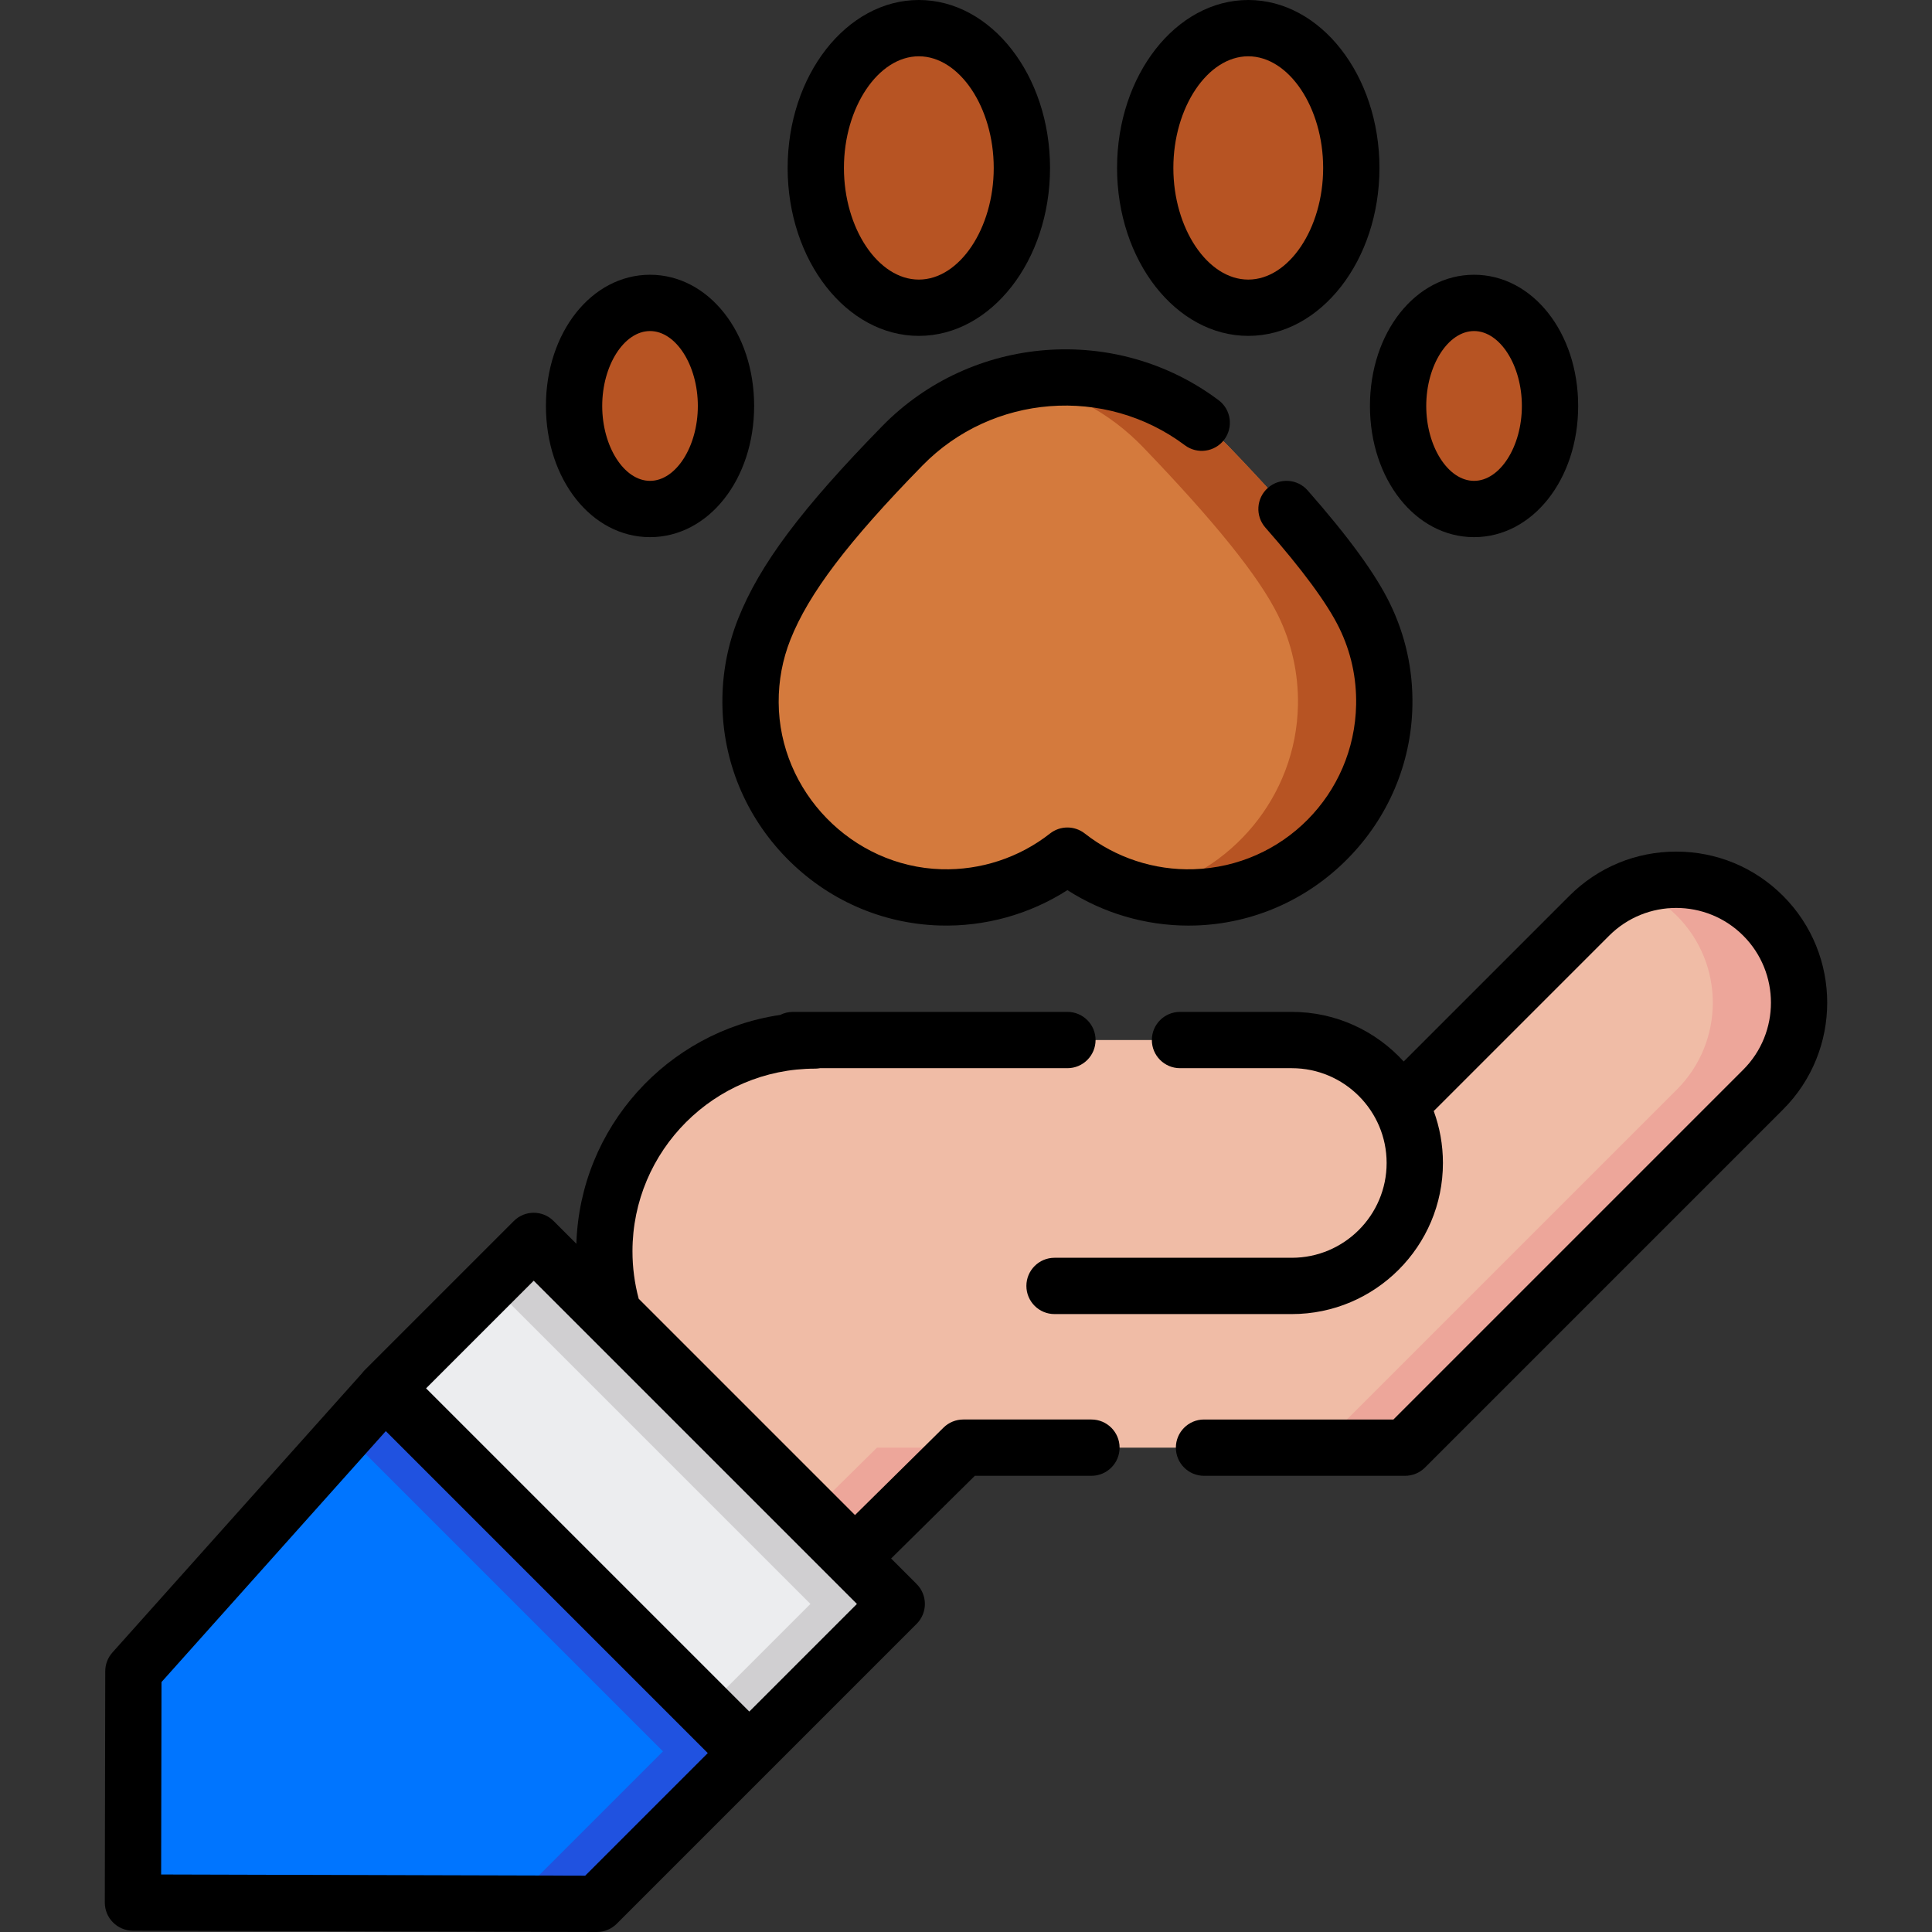 <?xml version="1.0" encoding="iso-8859-1"?>
<!-- Generator: Adobe Illustrator 21.0.0, SVG Export Plug-In . SVG Version: 6.00 Build 0)  -->
<svg xmlns="http://www.w3.org/2000/svg" xmlns:xlink="http://www.w3.org/1999/xlink" version="1.1" id="Capa_1" x="0px" y="0px" viewBox="0 0 514.772 514.772" style="enable-background:new 0 0 514.772 514.772;" xml:space="preserve" width="512" height="512">
<rect x="0" y="0" width="514.772" height="514.772" fill="#333333" stroke="none"/>
<g>
	<g>
		<g>
			<polygon style="fill:#0075FF;" points="35.422,506.928 35.539,445.302 102.925,369.916 199.649,466.641 159.017,507.273    "/>
		</g>
	</g>
	<g>
		<g>
			<ellipse style="fill:#B75423;" cx="244.819" cy="44.747" rx="27.457" ry="37.247"/>
		</g>
	</g>
	<g>
		<g>
			<ellipse style="fill:#B75423;" cx="173.197" cy="108.164" rx="20.239" ry="27.457"/>
		</g>
	</g>
	<g>
		<g>
			<ellipse style="fill:#B75423;" cx="392.755" cy="108.164" rx="20.239" ry="27.457"/>
		</g>
	</g>
	<g>
		<g>
			<ellipse style="fill:#B75423;" cx="332.591" cy="44.747" rx="27.457" ry="37.247"/>
		</g>
	</g>
	<g>
		<g>
			<path style="fill:#D47A3D;" d="M250.57,239.097c12.787,0.388,24.568-3.836,33.836-11.115     c9.268,7.279,21.049,11.503,33.836,11.115c27.655-0.839,50.067-23.522,50.588-51.185c0.162-8.575-1.744-16.69-5.253-23.88     c-5.168-10.591-17.424-25.547-35.975-44.845c-23.736-24.692-63.245-24.886-87.187-0.393     c-21.628,22.125-31.749,36.166-36.788,48.876c-2.391,6.03-3.69,12.612-3.656,19.501     C200.113,215.122,222.631,238.249,250.57,239.097z"/>
		</g>
	</g>
	<g>
		<g>
			<path style="fill:#F0BCA6;" d="M190.461,283.986c-17.534,9.503-29.441,28.067-29.441,49.412c0,5.775,0.874,11.344,2.493,16.587     l17.937,17.937l0,0l46.327,46.327l28.885-28.529h117.716l95.398-95.397c12.792-12.792,12.792-33.533,0-46.326     c-12.791-12.791-33.533-12.794-46.326,0l-46.489,46.488"/>
		</g>
	</g>
	<g>
		<g>
			<path style="fill:#F0BCA6;" d="M373.953,293.492l-26.713,26.712h-75.465c-5.937-24.65-28.118-42.971-54.591-42.971     c-9.674,0-18.777,2.446-26.724,6.753"/>
		</g>
	</g>
	<g>
		<g>
			<path style="fill:#F0BCA6;" d="M344.203,342.628H221.888c-18.092,0-32.758-14.666-32.758-32.758     c0-18.092,14.666-32.758,32.758-32.758h122.315c18.092,0,32.758,14.666,32.758,32.758     C376.96,327.962,362.294,342.628,344.203,342.628z"/>
		</g>
	</g>
	<g>
		<g>
			
				<rect x="102.304" y="370.769" transform="matrix(0.707 0.707 -0.707 0.707 332.038 -3.876)" style="fill:#ECEDEF;" width="136.789" height="56.197"/>
		</g>
	</g>
	<g>
		<g>
			<polygon style="fill:#2052E0;" points="102.925,369.916 92.069,382.061 176.649,466.641 136.081,507.209 159.017,507.273      199.649,466.641    "/>
		</g>
	</g>
	<g>
		<g>
			<path style="fill:#B75423;" d="M363.578,164.032c-5.168-10.591-17.424-25.547-35.975-44.845     c-14.833-15.431-35.826-21.294-55.331-17.544c11.912,2.276,23.271,8.12,32.331,17.544c18.551,19.298,30.806,34.255,35.975,44.845     c3.509,7.189,5.415,15.304,5.253,23.88c-0.458,24.281-17.781,44.719-40.71,49.924c4.205,0.948,8.598,1.399,13.122,1.261     c27.655-0.839,50.067-23.522,50.588-51.185C368.993,179.336,367.087,171.221,363.578,164.032z"/>
		</g>
	</g>
	<g>
		<g>
			<path style="fill:#EDA69A;" d="M469.775,243.997c-9.372-9.372-23.009-11.869-34.663-7.508c4.253,1.591,8.244,4.088,11.663,7.508     c12.792,12.793,12.792,33.534,0,46.326l-95.398,95.397h23l95.398-95.397C482.568,277.531,482.568,256.79,469.775,243.997z"/>
		</g>
	</g>
	<g>
		<g>
			<polygon style="fill:#EDA69A;" points="216.348,402.821 227.776,414.249 256.662,385.72 233.662,385.72    "/>
		</g>
	</g>
	<g>
		<g>
			<polygon style="fill:#D0CFD1;" points="142.205,330.636 130.705,342.136 215.929,427.361 187.691,455.599 199.191,467.099      238.929,427.361    "/>
		</g>
	</g>
	<g>
		<path d="M196.657,164.906c-2.814,7.1-4.222,14.604-4.184,22.303c0.078,15.473,6.115,30.148,17.001,41.323    c10.89,11.178,25.404,17.593,40.868,18.062c12.07,0.359,23.971-2.952,34.064-9.421c9.59,6.146,20.809,9.449,32.26,9.449    c0.6,0,1.202-0.009,1.804-0.027c15.308-0.464,29.718-6.771,40.576-17.758c10.857-10.986,16.995-25.469,17.283-40.783    c0.181-9.577-1.842-18.766-6.011-27.31c-3.816-7.82-10.98-17.659-21.901-30.077c-2.736-3.111-7.476-3.415-10.585-0.68    c-3.11,2.735-3.415,7.475-0.68,10.585c9.886,11.242,16.508,20.242,19.685,26.75c3.118,6.389,4.63,13.269,4.495,20.449    c-0.45,23.854-19.477,43.106-43.317,43.83c-10.456,0.324-20.758-3.063-28.976-9.517c-2.72-2.136-6.546-2.136-9.266,0    c-8.218,6.455-18.518,9.833-28.976,9.517c-23.771-0.721-43.206-20.669-43.325-44.466c-0.029-5.772,1.024-11.392,3.128-16.701    c4.865-12.273,15.386-26.148,35.179-46.396c18.594-19.023,48.651-21.347,69.918-5.405c3.314,2.484,8.016,1.812,10.5-1.502    c2.484-3.314,1.812-8.015-1.502-10.5c-27.266-20.44-65.804-17.465-89.642,6.921C213.5,135.6,202.376,150.479,196.657,164.906z"/>
		<path d="M244.819,89.495c19.275,0,34.957-20.074,34.957-44.748S264.094,0,244.819,0s-34.957,20.073-34.957,44.747    S225.544,89.495,244.819,89.495z M244.819,15c10.817,0,19.957,13.623,19.957,29.747c0,16.125-9.139,29.748-19.957,29.748    s-19.957-13.623-19.957-29.748C224.863,28.623,234.002,15,244.819,15z"/>
		<path d="M173.197,143.121c15.555,0,27.74-15.355,27.74-34.957s-12.185-34.957-27.74-34.957c-15.555,0-27.739,15.355-27.739,34.957    S157.642,143.121,173.197,143.121z M173.197,88.208c6.906,0,12.74,9.139,12.74,19.957s-5.834,19.957-12.74,19.957    c-6.905,0-12.739-9.139-12.739-19.957S166.291,88.208,173.197,88.208z"/>
		<path d="M392.755,143.121c15.555,0,27.74-15.355,27.74-34.957s-12.185-34.957-27.74-34.957c-15.555,0-27.739,15.355-27.739,34.957    S377.2,143.121,392.755,143.121z M392.755,88.208c6.906,0,12.74,9.139,12.74,19.957s-5.834,19.957-12.74,19.957    c-6.905,0-12.739-9.139-12.739-19.957S385.849,88.208,392.755,88.208z"/>
		<path d="M332.592,89.495c19.275,0,34.957-20.074,34.957-44.748S351.867,0,332.592,0s-34.957,20.073-34.957,44.747    S313.317,89.495,332.592,89.495z M332.592,15c10.817,0,19.957,13.623,19.957,29.747c0,16.125-9.139,29.748-19.957,29.748    s-19.957-13.623-19.957-29.748C312.635,28.623,321.774,15,332.592,15z"/>
		<path d="M475.078,238.693c-7.603-7.603-17.712-11.791-28.465-11.791c0,0,0,0-0.001,0c-10.753,0-20.862,4.188-28.466,11.791    l-44.141,44.14c-7.37-8.116-18.001-13.221-29.802-13.221h-29.796c-4.142,0-7.5,3.358-7.5,7.5s3.358,7.5,7.5,7.5h29.796    c13.927,0,25.258,11.331,25.258,25.258s-11.331,25.258-25.258,25.258h-63.227c-4.142,0-7.5,3.358-7.5,7.5s3.358,7.5,7.5,7.5    h63.227c22.198,0,40.258-18.06,40.258-40.258c0-4.864-0.868-9.529-2.455-13.849c0.086-0.078,0.175-0.151,0.259-0.234    l46.489-46.488c9.848-9.848,25.872-9.848,35.719,0c9.848,9.849,9.848,25.872,0,35.72l-93.201,93.2h-50.465    c-4.142,0-7.5,3.358-7.5,7.5s3.358,7.5,7.5,7.5h53.572c1.989,0,3.897-0.79,5.303-2.197l95.397-95.397    C490.775,279.931,490.775,254.391,475.078,238.693z"/>
		<path d="M290.806,378.22h-34.144c-1.973,0-3.867,0.777-5.27,2.164l-23.583,23.292l-57.629-57.628    c-1.103-4.11-1.661-8.356-1.661-12.649c0-26.834,21.831-48.665,48.666-48.665c0.444,0,0.877-0.046,1.3-0.12h65.922    c4.142,0,7.5-3.358,7.5-7.5s-3.358-7.5-7.5-7.5h-73.155c-1.214,0-2.356,0.295-3.37,0.807    c-30.065,4.422-53.346,29.933-54.312,60.976l-6.062-6.062c-2.929-2.929-7.678-2.929-10.606,0l-39.737,39.737    c-0.256,0.255-0.481,0.529-0.692,0.81l-66.525,74.424c-1.226,1.371-1.905,3.145-1.908,4.984l-0.117,61.626    c-0.008,4.14,3.339,7.502,7.479,7.514l123.596,0.344c0.007,0,0.014,0,0.021,0c1.989,0,3.896-0.79,5.303-2.197l40.174-40.174    l0.458-0.458l39.28-39.28c1.407-1.406,2.197-3.314,2.197-5.303s-0.79-3.897-2.197-5.303l-6.802-6.802l22.311-22.036h31.064    c4.142,0,7.5-3.358,7.5-7.5S294.948,378.22,290.806,378.22z M155.919,499.764l-112.983-0.314l0.098-51.277l59.765-66.86    l85.787,85.787L155.919,499.764z M199.649,456.034l-86.118-86.118l28.673-28.673l86.118,86.118L199.649,456.034z"/>
	</g>
</g>















</svg>
